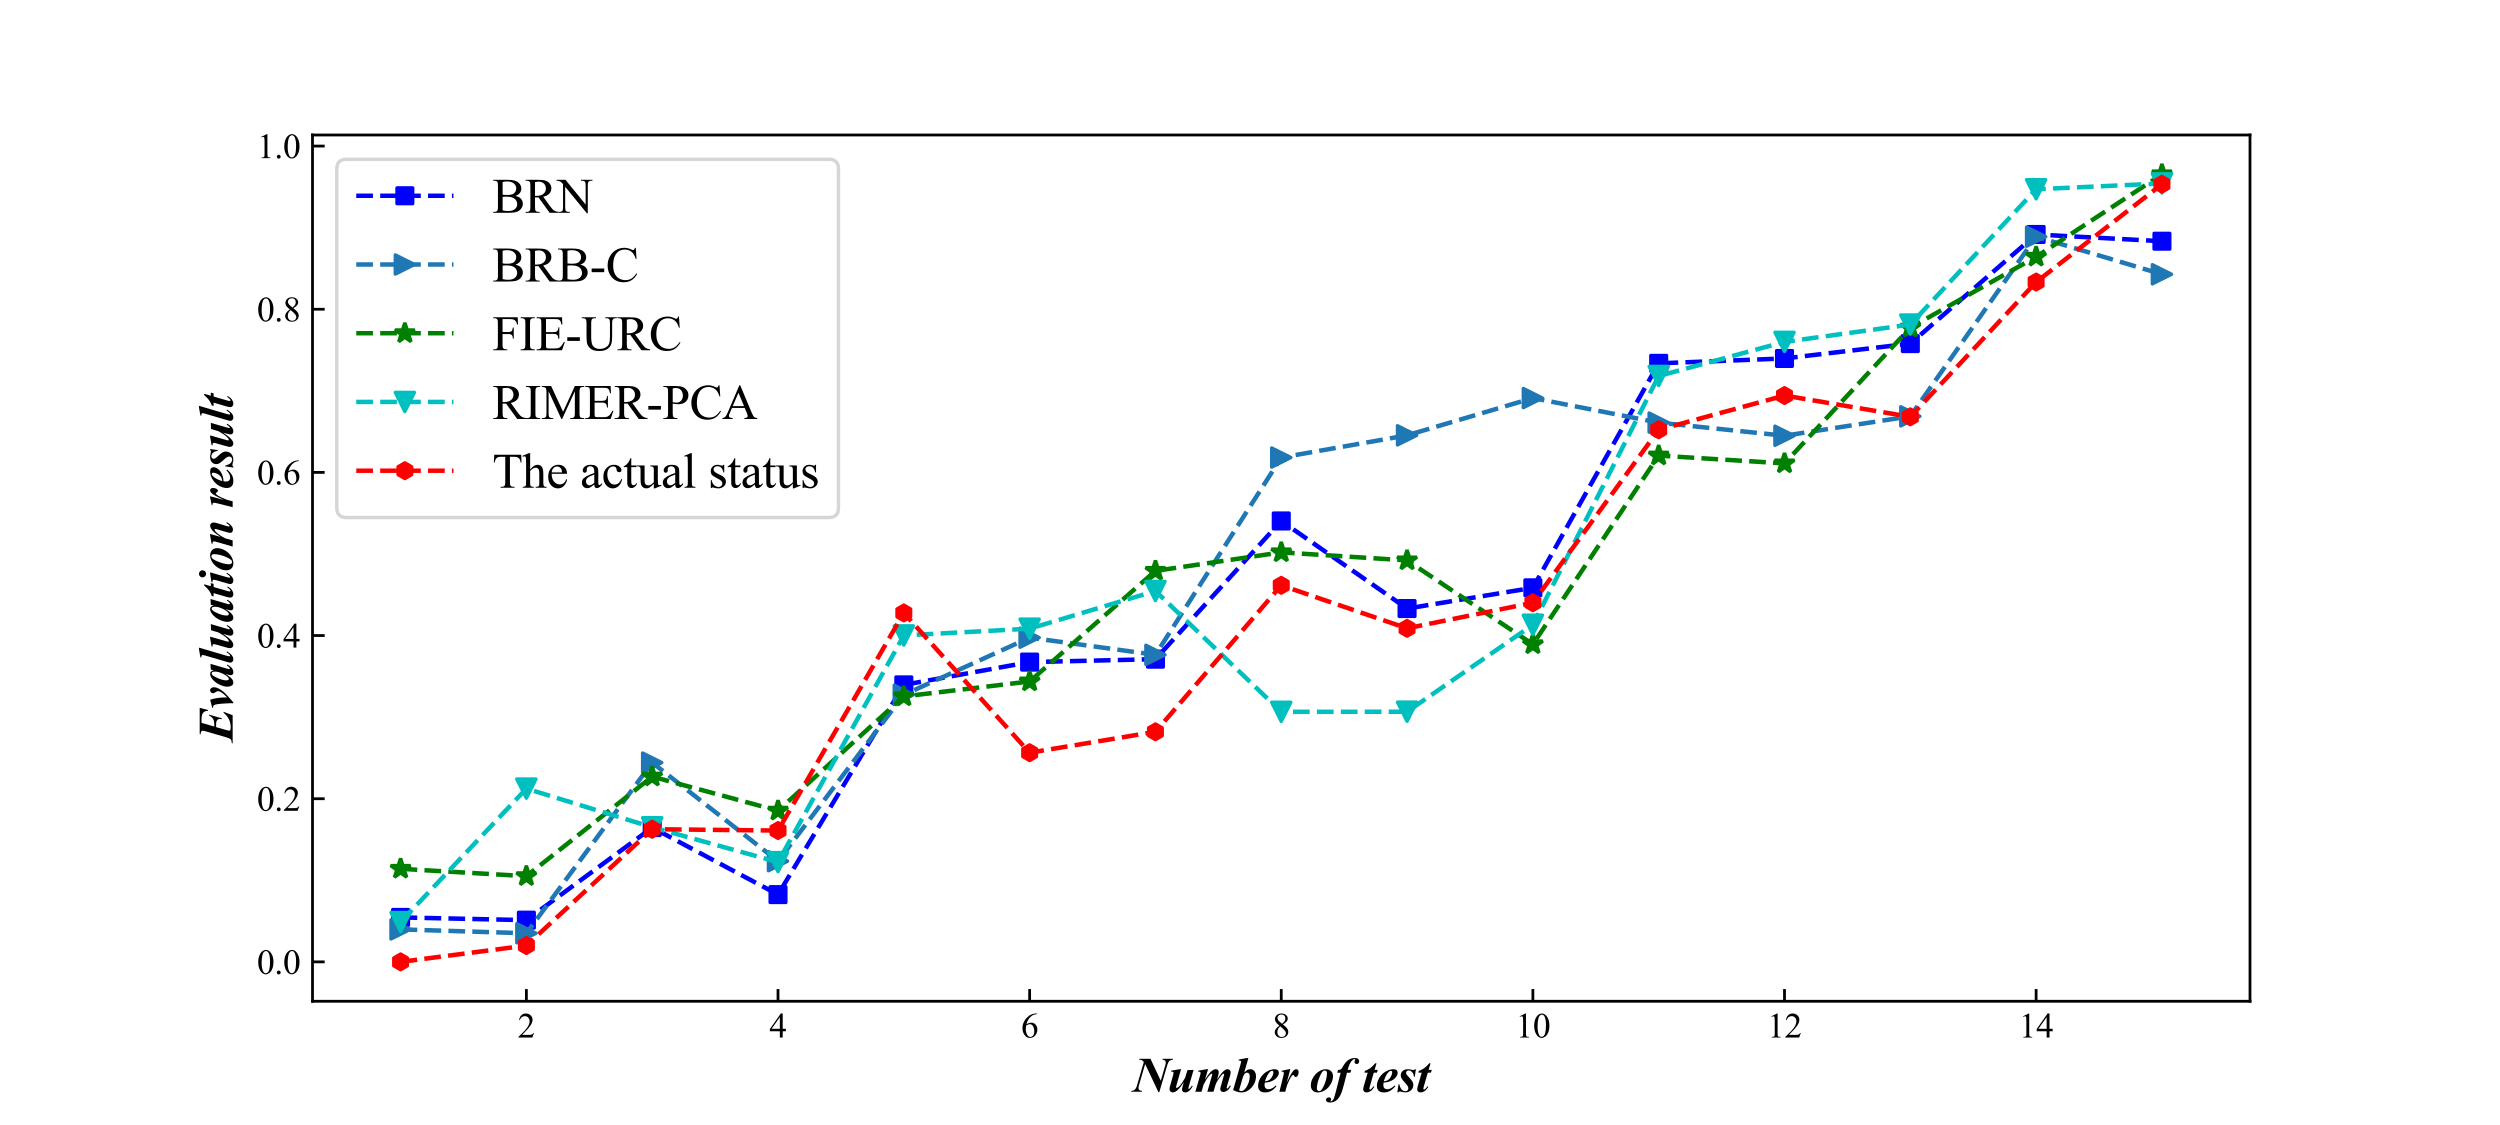 <?xml version="1.0" encoding="utf-8" standalone="no"?>
<!DOCTYPE svg PUBLIC "-//W3C//DTD SVG 1.1//EN"
  "http://www.w3.org/Graphics/SVG/1.1/DTD/svg11.dtd">
<svg height="324pt" version="1.1" viewBox="0 0 720 324" width="720pt" xmlns="http://www.w3.org/2000/svg" xmlns:xlink="http://www.w3.org/1999/xlink">
 <defs>
  <style type="text/css">*{stroke-linecap:butt;stroke-linejoin:round;}</style>
 </defs>
 <g id="figure_1">
  <g id="patch_1">
   <path d="M 0 324 
L 720 324 
L 720 0 
L 0 0 
z
" style="fill:#ffffff;"/>
  </g>
  <g id="axes_1">
   <g id="patch_2">
    <path d="M 90 288.36 
L 648 288.36 
L 648 38.88 
L 90 38.88 
z
" style="fill:#ffffff;"/>
   </g>
   <g id="matplotlib.axis_1">
    <g id="xtick_1">
     <g id="line2d_1">
      <defs>
       <path d="M 0 0 
L 0 -3.5 
" id="mde744d420c" style="stroke:#000000;stroke-width:0.8;"/>
      </defs>
      <g>
       <use style="stroke:#000000;stroke-width:0.8;" x="151.597" xlink:href="#mde744d420c" y="288.36"/>
      </g>
     </g>
     <g id="text_1">
      <!-- 2 -->
      <g transform="translate(149.097 298.804)scale(0.1 -0.1)">
       <defs>
        <path d="M 2934 816 
L 2638 0 
L 138 0 
L 138 116 
Q 1241 1122 1691 1759 
Q 2141 2397 2141 2925 
Q 2141 3328 1894 3587 
Q 1647 3847 1303 3847 
Q 991 3847 742 3664 
Q 494 3481 375 3128 
L 259 3128 
Q 338 3706 661 4015 
Q 984 4325 1469 4325 
Q 1984 4325 2329 3994 
Q 2675 3663 2675 3213 
Q 2675 2891 2525 2569 
Q 2294 2063 1775 1497 
Q 997 647 803 472 
L 1909 472 
Q 2247 472 2383 497 
Q 2519 522 2628 598 
Q 2738 675 2819 816 
L 2934 816 
z
" id="TimesNewRomanPSMT-32" transform="scale(0.016)"/>
       </defs>
       <use xlink:href="#TimesNewRomanPSMT-32"/>
      </g>
     </g>
    </g>
    <g id="xtick_2">
     <g id="line2d_2">
      <g>
       <use style="stroke:#000000;stroke-width:0.8;" x="224.065" xlink:href="#mde744d420c" y="288.36"/>
      </g>
     </g>
     <g id="text_2">
      <!-- 4 -->
      <g transform="translate(221.565 298.804)scale(0.1 -0.1)">
       <defs>
        <path d="M 2978 1563 
L 2978 1119 
L 2409 1119 
L 2409 0 
L 1894 0 
L 1894 1119 
L 100 1119 
L 100 1519 
L 2066 4325 
L 2409 4325 
L 2409 1563 
L 2978 1563 
z
M 1894 1563 
L 1894 3666 
L 406 1563 
L 1894 1563 
z
" id="TimesNewRomanPSMT-34" transform="scale(0.016)"/>
       </defs>
       <use xlink:href="#TimesNewRomanPSMT-34"/>
      </g>
     </g>
    </g>
    <g id="xtick_3">
     <g id="line2d_3">
      <g>
       <use style="stroke:#000000;stroke-width:0.8;" x="296.532" xlink:href="#mde744d420c" y="288.36"/>
      </g>
     </g>
     <g id="text_3">
      <!-- 6 -->
      <g transform="translate(294.032 298.804)scale(0.1 -0.1)">
       <defs>
        <path d="M 2869 4325 
L 2869 4209 
Q 2456 4169 2195 4045 
Q 1934 3922 1679 3669 
Q 1425 3416 1258 3105 
Q 1091 2794 978 2366 
Q 1428 2675 1881 2675 
Q 2316 2675 2634 2325 
Q 2953 1975 2953 1425 
Q 2953 894 2631 456 
Q 2244 -75 1606 -75 
Q 1172 -75 869 213 
Q 275 772 275 1663 
Q 275 2231 503 2743 
Q 731 3256 1154 3653 
Q 1578 4050 1965 4187 
Q 2353 4325 2688 4325 
L 2869 4325 
z
M 925 2138 
Q 869 1716 869 1456 
Q 869 1156 980 804 
Q 1091 453 1309 247 
Q 1469 100 1697 100 
Q 1969 100 2183 356 
Q 2397 613 2397 1088 
Q 2397 1622 2184 2012 
Q 1972 2403 1581 2403 
Q 1463 2403 1327 2353 
Q 1191 2303 925 2138 
z
" id="TimesNewRomanPSMT-36" transform="scale(0.016)"/>
       </defs>
       <use xlink:href="#TimesNewRomanPSMT-36"/>
      </g>
     </g>
    </g>
    <g id="xtick_4">
     <g id="line2d_4">
      <g>
       <use style="stroke:#000000;stroke-width:0.8;" x="369" xlink:href="#mde744d420c" y="288.36"/>
      </g>
     </g>
     <g id="text_4">
      <!-- 8 -->
      <g transform="translate(366.5 298.804)scale(0.1 -0.1)">
       <defs>
        <path d="M 1228 2134 
Q 725 2547 579 2797 
Q 434 3047 434 3316 
Q 434 3728 753 4026 
Q 1072 4325 1600 4325 
Q 2113 4325 2425 4047 
Q 2738 3769 2738 3413 
Q 2738 3175 2569 2928 
Q 2400 2681 1866 2347 
Q 2416 1922 2594 1678 
Q 2831 1359 2831 1006 
Q 2831 559 2490 242 
Q 2150 -75 1597 -75 
Q 994 -75 656 303 
Q 388 606 388 966 
Q 388 1247 577 1523 
Q 766 1800 1228 2134 
z
M 1719 2469 
Q 2094 2806 2194 3001 
Q 2294 3197 2294 3444 
Q 2294 3772 2109 3958 
Q 1925 4144 1606 4144 
Q 1288 4144 1088 3959 
Q 888 3775 888 3528 
Q 888 3366 970 3203 
Q 1053 3041 1206 2894 
L 1719 2469 
z
M 1375 2016 
Q 1116 1797 991 1539 
Q 866 1281 866 981 
Q 866 578 1086 336 
Q 1306 94 1647 94 
Q 1984 94 2187 284 
Q 2391 475 2391 747 
Q 2391 972 2272 1150 
Q 2050 1481 1375 2016 
z
" id="TimesNewRomanPSMT-38" transform="scale(0.016)"/>
       </defs>
       <use xlink:href="#TimesNewRomanPSMT-38"/>
      </g>
     </g>
    </g>
    <g id="xtick_5">
     <g id="line2d_5">
      <g>
       <use style="stroke:#000000;stroke-width:0.8;" x="441.468" xlink:href="#mde744d420c" y="288.36"/>
      </g>
     </g>
     <g id="text_5">
      <!-- 10 -->
      <g transform="translate(436.468 298.804)scale(0.1 -0.1)">
       <defs>
        <path d="M 750 3822 
L 1781 4325 
L 1884 4325 
L 1884 747 
Q 1884 391 1914 303 
Q 1944 216 2037 169 
Q 2131 122 2419 116 
L 2419 0 
L 825 0 
L 825 116 
Q 1125 122 1212 167 
Q 1300 213 1334 289 
Q 1369 366 1369 747 
L 1369 3034 
Q 1369 3497 1338 3628 
Q 1316 3728 1258 3775 
Q 1200 3822 1119 3822 
Q 1003 3822 797 3725 
L 750 3822 
z
" id="TimesNewRomanPSMT-31" transform="scale(0.016)"/>
        <path d="M 231 2094 
Q 231 2819 450 3342 
Q 669 3866 1031 4122 
Q 1313 4325 1613 4325 
Q 2100 4325 2488 3828 
Q 2972 3213 2972 2159 
Q 2972 1422 2759 906 
Q 2547 391 2217 158 
Q 1888 -75 1581 -75 
Q 975 -75 572 641 
Q 231 1244 231 2094 
z
M 844 2016 
Q 844 1141 1059 588 
Q 1238 122 1591 122 
Q 1759 122 1940 273 
Q 2122 425 2216 781 
Q 2359 1319 2359 2297 
Q 2359 3022 2209 3506 
Q 2097 3866 1919 4016 
Q 1791 4119 1609 4119 
Q 1397 4119 1231 3928 
Q 1006 3669 925 3112 
Q 844 2556 844 2016 
z
" id="TimesNewRomanPSMT-30" transform="scale(0.016)"/>
       </defs>
       <use xlink:href="#TimesNewRomanPSMT-31"/>
       <use x="50" xlink:href="#TimesNewRomanPSMT-30"/>
      </g>
     </g>
    </g>
    <g id="xtick_6">
     <g id="line2d_6">
      <g>
       <use style="stroke:#000000;stroke-width:0.8;" x="513.935" xlink:href="#mde744d420c" y="288.36"/>
      </g>
     </g>
     <g id="text_6">
      <!-- 12 -->
      <g transform="translate(508.935 298.804)scale(0.1 -0.1)">
       <use xlink:href="#TimesNewRomanPSMT-31"/>
       <use x="50" xlink:href="#TimesNewRomanPSMT-32"/>
      </g>
     </g>
    </g>
    <g id="xtick_7">
     <g id="line2d_7">
      <g>
       <use style="stroke:#000000;stroke-width:0.8;" x="586.403" xlink:href="#mde744d420c" y="288.36"/>
      </g>
     </g>
     <g id="text_7">
      <!-- 14 -->
      <g transform="translate(581.403 298.804)scale(0.1 -0.1)">
       <use xlink:href="#TimesNewRomanPSMT-31"/>
       <use x="50" xlink:href="#TimesNewRomanPSMT-34"/>
      </g>
     </g>
    </g>
    <g id="text_8">
     <!-- Number of test -->
     <g transform="translate(326.223 314.423)scale(0.14 -0.14)">
      <defs>
       <path d="M 2281 4238 
L 3606 1413 
L 4203 3463 
Q 4250 3631 4250 3763 
Q 4250 3919 4151 4012 
Q 4053 4106 3813 4122 
L 3847 4238 
L 5191 4238 
L 5159 4122 
Q 4903 4106 4736 3978 
Q 4569 3850 4453 3463 
L 3419 -47 
L 3300 -47 
L 1600 3566 
L 778 750 
Q 738 603 738 488 
Q 738 319 848 217 
Q 959 116 1203 116 
L 1175 0 
L -206 0 
L -178 116 
Q 0 116 75 147 
Q 206 197 331 339 
Q 456 481 534 750 
L 1431 3828 
Q 1266 4013 1153 4066 
Q 1041 4119 816 4122 
L 850 4238 
L 2281 4238 
z
" id="TimesNewRomanPS-BoldItalicMT-4e" transform="scale(0.016)"/>
       <path d="M 1700 2897 
L 1094 772 
Q 1050 625 1050 569 
Q 1050 541 1072 525 
Q 1097 500 1131 500 
Q 1275 500 1516 756 
Q 1859 1128 2238 1825 
L 2522 2781 
L 3313 2809 
L 2713 747 
Q 2638 484 2638 447 
Q 2638 422 2661 395 
Q 2684 369 2709 369 
Q 2753 369 2794 406 
Q 2906 497 3091 772 
L 3197 697 
Q 2763 -88 2241 -88 
Q 2047 -88 1936 10 
Q 1825 109 1825 269 
Q 1825 438 1903 697 
L 2056 1225 
Q 1650 634 1466 428 
Q 1184 119 992 15 
Q 800 -88 625 -88 
Q 459 -88 339 34 
Q 219 156 219 344 
Q 219 503 297 772 
L 650 2022 
Q 738 2328 738 2434 
Q 738 2481 713 2517 
Q 688 2553 630 2573 
Q 572 2594 416 2594 
L 447 2713 
L 1513 2897 
L 1700 2897 
z
" id="TimesNewRomanPS-BoldItalicMT-75" transform="scale(0.016)"/>
       <path d="M 1700 2897 
L 1300 1553 
Q 1703 2172 1888 2388 
Q 2159 2703 2336 2800 
Q 2513 2897 2691 2897 
Q 2894 2897 2984 2775 
Q 3075 2653 3075 2506 
Q 3075 2353 2991 2056 
L 2850 1553 
Q 3256 2178 3434 2384 
Q 3709 2703 3913 2816 
Q 4053 2897 4213 2897 
Q 4378 2897 4489 2786 
Q 4600 2675 4600 2497 
Q 4600 2297 4506 1978 
L 4159 813 
Q 4081 553 4081 478 
Q 4081 453 4101 431 
Q 4122 409 4147 409 
Q 4181 409 4206 431 
Q 4319 522 4444 697 
Q 4472 734 4528 813 
L 4634 744 
Q 4419 341 4161 153 
Q 3903 -34 3684 -34 
Q 3494 -34 3378 70 
Q 3263 175 3263 316 
Q 3263 450 3341 722 
L 3694 1941 
Q 3766 2194 3766 2256 
Q 3766 2278 3744 2298 
Q 3722 2319 3700 2319 
Q 3659 2319 3619 2300 
Q 3559 2269 3436 2137 
Q 3313 2006 3081 1667 
Q 2850 1328 2761 1137 
Q 2672 947 2584 644 
L 2394 0 
L 1603 0 
L 2188 2041 
Q 2234 2206 2234 2269 
Q 2234 2291 2214 2309 
Q 2194 2328 2172 2328 
Q 2056 2328 1806 2025 
Q 1425 1556 1113 897 
L 859 0 
L 63 0 
L 650 2009 
Q 738 2306 738 2431 
Q 738 2481 713 2517 
Q 688 2553 631 2573 
Q 575 2594 416 2594 
L 447 2713 
L 1513 2897 
L 1700 2897 
z
" id="TimesNewRomanPS-BoldItalicMT-6d" transform="scale(0.016)"/>
       <path d="M 2022 4334 
L 1481 2450 
Q 1728 2719 1893 2808 
Q 2059 2897 2253 2897 
Q 2628 2897 2814 2626 
Q 3000 2356 3000 2003 
Q 3000 1159 2388 497 
Q 1844 -88 1150 -88 
Q 634 -88 59 216 
L 1016 3531 
Q 1084 3766 1084 3853 
Q 1084 3928 1022 3972 
Q 934 4034 756 4025 
L 791 4150 
L 1834 4334 
L 2022 4334 
z
M 822 184 
Q 969 91 1088 91 
Q 1253 91 1366 156 
Q 1544 263 1739 541 
Q 1934 819 2065 1212 
Q 2197 1606 2197 1997 
Q 2197 2219 2097 2334 
Q 1997 2450 1866 2450 
Q 1647 2450 1484 2238 
Q 1375 2100 1247 1653 
L 822 184 
z
" id="TimesNewRomanPS-BoldItalicMT-62" transform="scale(0.016)"/>
       <path d="M 1000 1172 
Q 972 969 972 838 
Q 972 603 1108 462 
Q 1244 322 1472 322 
Q 1691 322 1911 428 
Q 2131 534 2422 800 
L 2516 716 
Q 2156 281 1815 96 
Q 1475 -88 1063 -88 
Q 541 -88 341 162 
Q 141 413 141 741 
Q 141 1253 439 1765 
Q 738 2278 1252 2587 
Q 1766 2897 2284 2897 
Q 2547 2897 2681 2772 
Q 2816 2647 2816 2456 
Q 2816 2228 2684 2013 
Q 2503 1719 2228 1539 
Q 1953 1359 1613 1266 
Q 1384 1203 1000 1172 
z
M 1028 1334 
Q 1303 1375 1454 1445 
Q 1606 1516 1751 1670 
Q 1897 1825 2003 2061 
Q 2109 2297 2109 2503 
Q 2109 2591 2061 2641 
Q 2013 2691 1938 2691 
Q 1788 2691 1600 2481 
Q 1256 2100 1028 1334 
z
" id="TimesNewRomanPS-BoldItalicMT-65" transform="scale(0.016)"/>
       <path d="M 1516 2897 
L 1044 1141 
Q 1625 2425 1919 2722 
Q 2091 2897 2281 2897 
Q 2413 2897 2494 2801 
Q 2575 2706 2575 2531 
Q 2575 2228 2428 2022 
Q 2334 1891 2219 1891 
Q 2094 1891 2031 2006 
Q 1969 2122 1944 2142 
Q 1919 2163 1891 2163 
Q 1859 2163 1825 2144 
Q 1756 2106 1645 1961 
Q 1534 1816 1371 1475 
Q 1209 1134 1118 898 
Q 1028 663 866 0 
L 109 0 
L 625 2072 
Q 681 2303 681 2378 
Q 681 2463 651 2509 
Q 622 2556 570 2578 
Q 519 2600 356 2600 
L 384 2691 
L 1328 2897 
L 1516 2897 
z
" id="TimesNewRomanPS-BoldItalicMT-72" transform="scale(0.016)"/>
       <path id="TimesNewRomanPS-BoldItalicMT-20" transform="scale(0.016)"/>
       <path d="M 2103 2897 
Q 2350 2897 2567 2783 
Q 2784 2669 2895 2466 
Q 3006 2263 3006 2016 
Q 3006 1509 2723 1003 
Q 2441 497 1978 204 
Q 1516 -88 1047 -88 
Q 622 -88 389 165 
Q 156 419 156 784 
Q 156 1219 329 1598 
Q 503 1978 770 2261 
Q 1038 2544 1384 2720 
Q 1731 2897 2103 2897 
z
M 1975 2731 
Q 1809 2731 1700 2634 
Q 1481 2438 1206 1714 
Q 931 991 931 409 
Q 931 266 1018 172 
Q 1106 78 1225 78 
Q 1347 78 1441 153 
Q 1578 266 1778 658 
Q 1978 1050 2106 1523 
Q 2234 1997 2234 2391 
Q 2234 2553 2156 2642 
Q 2078 2731 1975 2731 
z
" id="TimesNewRomanPS-BoldItalicMT-6f" transform="scale(0.016)"/>
       <path d="M 1675 2444 
L 1309 1000 
Q 1053 -22 809 -481 
Q 566 -941 239 -1161 
Q -88 -1381 -509 -1381 
Q -775 -1381 -900 -1279 
Q -1025 -1178 -1025 -1041 
Q -1025 -913 -922 -819 
Q -819 -725 -650 -725 
Q -509 -725 -434 -797 
Q -359 -869 -359 -978 
Q -359 -1078 -406 -1126 
Q -453 -1175 -453 -1191 
L -438 -1213 
Q -419 -1228 -394 -1228 
Q -300 -1228 -234 -1169 
Q -69 -1022 13 -813 
Q 69 -669 228 -53 
L 866 2444 
L 431 2444 
L 534 2809 
Q 769 2806 875 2868 
Q 981 2931 1100 3150 
Q 1444 3784 1825 4059 
Q 2206 4334 2675 4334 
Q 2975 4334 3111 4218 
Q 3247 4103 3247 3919 
Q 3247 3756 3156 3661 
Q 3066 3566 2931 3566 
Q 2806 3566 2725 3644 
Q 2644 3722 2644 3831 
Q 2644 3909 2695 3996 
Q 2747 4084 2747 4116 
Q 2747 4150 2723 4172 
Q 2700 4194 2663 4194 
Q 2478 4194 2284 3966 
Q 1966 3600 1772 2809 
L 2225 2809 
L 2116 2444 
L 1675 2444 
z
" id="TimesNewRomanPS-BoldItalicMT-66" transform="scale(0.016)"/>
       <path d="M 1834 3659 
L 1584 2809 
L 1994 2809 
L 1884 2450 
L 1481 2450 
L 959 638 
Q 909 469 909 381 
Q 909 341 937 311 
Q 966 281 1000 281 
Q 1053 281 1109 325 
Q 1253 434 1444 706 
L 1553 638 
Q 1338 263 1078 87 
Q 819 -88 569 -88 
Q 356 -88 239 20 
Q 122 128 122 294 
Q 122 475 203 759 
L 697 2450 
L 272 2450 
L 334 2681 
Q 734 2828 1009 3025 
Q 1284 3222 1672 3659 
L 1834 3659 
z
" id="TimesNewRomanPS-BoldItalicMT-74" transform="scale(0.016)"/>
       <path d="M 2381 2897 
L 2244 1931 
L 2128 1931 
Q 2103 2306 1898 2522 
Q 1694 2738 1459 2738 
Q 1316 2738 1222 2653 
Q 1128 2569 1128 2450 
Q 1128 2350 1168 2262 
Q 1209 2175 1350 2025 
Q 1844 1494 1950 1294 
Q 2056 1094 2056 866 
Q 2056 619 1931 398 
Q 1806 178 1557 45 
Q 1309 -88 1041 -88 
Q 859 -88 594 -16 
Q 419 34 331 34 
Q 253 34 209 10 
Q 166 -13 113 -88 
L -3 -88 
L 150 953 
L 250 953 
Q 359 575 454 414 
Q 550 253 709 158 
Q 869 63 1016 63 
Q 1188 63 1300 170 
Q 1413 278 1413 428 
Q 1413 575 1339 712 
Q 1266 850 1000 1141 
Q 634 1538 519 1753 
Q 438 1909 438 2109 
Q 438 2447 683 2672 
Q 928 2897 1372 2897 
Q 1566 2897 1847 2828 
Q 1988 2794 2072 2794 
Q 2194 2794 2269 2897 
L 2381 2897 
z
" id="TimesNewRomanPS-BoldItalicMT-73" transform="scale(0.016)"/>
      </defs>
      <use xlink:href="#TimesNewRomanPS-BoldItalicMT-4e"/>
      <use x="72.217" xlink:href="#TimesNewRomanPS-BoldItalicMT-75"/>
      <use x="127.832" xlink:href="#TimesNewRomanPS-BoldItalicMT-6d"/>
      <use x="205.615" xlink:href="#TimesNewRomanPS-BoldItalicMT-62"/>
      <use x="255.615" xlink:href="#TimesNewRomanPS-BoldItalicMT-65"/>
      <use x="300" xlink:href="#TimesNewRomanPS-BoldItalicMT-72"/>
      <use x="338.916" xlink:href="#TimesNewRomanPS-BoldItalicMT-20"/>
      <use x="363.916" xlink:href="#TimesNewRomanPS-BoldItalicMT-6f"/>
      <use x="413.916" xlink:href="#TimesNewRomanPS-BoldItalicMT-66"/>
      <use x="447.217" xlink:href="#TimesNewRomanPS-BoldItalicMT-20"/>
      <use x="472.217" xlink:href="#TimesNewRomanPS-BoldItalicMT-74"/>
      <use x="500" xlink:href="#TimesNewRomanPS-BoldItalicMT-65"/>
      <use x="544.385" xlink:href="#TimesNewRomanPS-BoldItalicMT-73"/>
      <use x="583.301" xlink:href="#TimesNewRomanPS-BoldItalicMT-74"/>
     </g>
    </g>
   </g>
   <g id="matplotlib.axis_2">
    <g id="ytick_1">
     <g id="line2d_8">
      <defs>
       <path d="M 0 0 
L 3.5 0 
" id="m9e0f737377" style="stroke:#000000;stroke-width:0.8;"/>
      </defs>
      <g>
       <use style="stroke:#000000;stroke-width:0.8;" x="90" xlink:href="#m9e0f737377" y="277.02"/>
      </g>
     </g>
     <g id="text_9">
      <!-- 0.0 -->
      <g transform="translate(74 280.492)scale(0.1 -0.1)">
       <defs>
        <path d="M 800 606 
Q 947 606 1047 504 
Q 1147 403 1147 259 
Q 1147 116 1045 14 
Q 944 -88 800 -88 
Q 656 -88 554 14 
Q 453 116 453 259 
Q 453 406 554 506 
Q 656 606 800 606 
z
" id="TimesNewRomanPSMT-2e" transform="scale(0.016)"/>
       </defs>
       <use xlink:href="#TimesNewRomanPSMT-30"/>
       <use x="50" xlink:href="#TimesNewRomanPSMT-2e"/>
       <use x="75" xlink:href="#TimesNewRomanPSMT-30"/>
      </g>
     </g>
    </g>
    <g id="ytick_2">
     <g id="line2d_9">
      <g>
       <use style="stroke:#000000;stroke-width:0.8;" x="90" xlink:href="#m9e0f737377" y="230.03"/>
      </g>
     </g>
     <g id="text_10">
      <!-- 0.2 -->
      <g transform="translate(74 233.502)scale(0.1 -0.1)">
       <use xlink:href="#TimesNewRomanPSMT-30"/>
       <use x="50" xlink:href="#TimesNewRomanPSMT-2e"/>
       <use x="75" xlink:href="#TimesNewRomanPSMT-32"/>
      </g>
     </g>
    </g>
    <g id="ytick_3">
     <g id="line2d_10">
      <g>
       <use style="stroke:#000000;stroke-width:0.8;" x="90" xlink:href="#m9e0f737377" y="183.04"/>
      </g>
     </g>
     <g id="text_11">
      <!-- 0.4 -->
      <g transform="translate(74 186.512)scale(0.1 -0.1)">
       <use xlink:href="#TimesNewRomanPSMT-30"/>
       <use x="50" xlink:href="#TimesNewRomanPSMT-2e"/>
       <use x="75" xlink:href="#TimesNewRomanPSMT-34"/>
      </g>
     </g>
    </g>
    <g id="ytick_4">
     <g id="line2d_11">
      <g>
       <use style="stroke:#000000;stroke-width:0.8;" x="90" xlink:href="#m9e0f737377" y="136.049"/>
      </g>
     </g>
     <g id="text_12">
      <!-- 0.6 -->
      <g transform="translate(74 139.521)scale(0.1 -0.1)">
       <use xlink:href="#TimesNewRomanPSMT-30"/>
       <use x="50" xlink:href="#TimesNewRomanPSMT-2e"/>
       <use x="75" xlink:href="#TimesNewRomanPSMT-36"/>
      </g>
     </g>
    </g>
    <g id="ytick_5">
     <g id="line2d_12">
      <g>
       <use style="stroke:#000000;stroke-width:0.8;" x="90" xlink:href="#m9e0f737377" y="89.059"/>
      </g>
     </g>
     <g id="text_13">
      <!-- 0.8 -->
      <g transform="translate(74 92.531)scale(0.1 -0.1)">
       <use xlink:href="#TimesNewRomanPSMT-30"/>
       <use x="50" xlink:href="#TimesNewRomanPSMT-2e"/>
       <use x="75" xlink:href="#TimesNewRomanPSMT-38"/>
      </g>
     </g>
    </g>
    <g id="ytick_6">
     <g id="line2d_13">
      <g>
       <use style="stroke:#000000;stroke-width:0.8;" x="90" xlink:href="#m9e0f737377" y="42.069"/>
      </g>
     </g>
     <g id="text_14">
      <!-- 1.0 -->
      <g transform="translate(74 45.541)scale(0.1 -0.1)">
       <use xlink:href="#TimesNewRomanPSMT-31"/>
       <use x="50" xlink:href="#TimesNewRomanPSMT-2e"/>
       <use x="75" xlink:href="#TimesNewRomanPSMT-30"/>
      </g>
     </g>
    </g>
    <g id="text_15">
     <!-- Evaluation result -->
     <g transform="translate(67.005 213.604)rotate(-90)scale(0.14 -0.14)">
      <defs>
       <path d="M 2419 4003 
L 1947 2359 
L 2091 2359 
Q 2659 2359 2920 2509 
Q 3181 2659 3363 3041 
L 3478 3041 
L 3003 1391 
L 2894 1391 
Q 2922 1556 2922 1659 
Q 2922 1831 2820 1940 
Q 2719 2050 2556 2097 
Q 2450 2128 2116 2128 
L 1872 2128 
L 1466 706 
Q 1413 519 1413 428 
Q 1413 356 1481 313 
Q 1581 250 1859 250 
Q 2394 250 2866 476 
Q 3338 703 3713 1163 
L 3841 1163 
L 3400 0 
L -225 0 
L -188 116 
Q 131 116 278 236 
Q 425 356 544 766 
L 1341 3494 
Q 1406 3722 1406 3853 
Q 1406 3972 1322 4036 
Q 1238 4100 938 4122 
L 972 4238 
L 4350 4238 
L 4078 3178 
L 3966 3178 
Q 3953 3491 3869 3619 
Q 3738 3819 3520 3911 
Q 3303 4003 2816 4003 
L 2419 4003 
z
" id="TimesNewRomanPS-BoldItalicMT-45" transform="scale(0.016)"/>
       <path d="M 881 -88 
L 769 -88 
Q 778 169 778 300 
Q 778 656 723 1329 
Q 669 2003 600 2228 
Q 547 2394 459 2469 
Q 400 2519 306 2519 
Q 253 2519 178 2506 
L 178 2619 
L 1219 2897 
Q 1531 2044 1522 713 
Q 1981 1150 2154 1422 
Q 2328 1694 2328 1875 
Q 2328 2019 2220 2167 
Q 2113 2316 2086 2378 
Q 2059 2441 2059 2516 
Q 2059 2678 2165 2787 
Q 2272 2897 2434 2897 
Q 2606 2897 2700 2788 
Q 2831 2634 2831 2425 
Q 2831 2209 2754 2001 
Q 2678 1794 2492 1511 
Q 2306 1228 2078 997 
Q 1659 572 881 -88 
z
" id="TimesNewRomanPS-BoldItalicMT-76" transform="scale(0.016)"/>
       <path d="M 3066 2853 
L 2459 775 
L 2397 522 
Q 2388 475 2388 453 
Q 2388 416 2414 387 
Q 2441 359 2469 359 
Q 2534 359 2650 459 
Q 2697 500 2875 747 
L 2984 691 
Q 2763 284 2511 98 
Q 2259 -88 1969 -88 
Q 1791 -88 1697 4 
Q 1603 97 1603 238 
Q 1603 359 1703 691 
L 1778 944 
Q 1416 322 1081 63 
Q 888 -88 669 -88 
Q 381 -88 253 148 
Q 125 384 125 681 
Q 125 1122 394 1692 
Q 663 2263 1100 2609 
Q 1459 2897 1775 2897 
Q 1950 2897 2056 2795 
Q 2163 2694 2213 2425 
L 2325 2809 
L 3066 2853 
z
M 2066 2259 
Q 2066 2513 1988 2625 
Q 1931 2703 1834 2703 
Q 1738 2703 1634 2609 
Q 1425 2416 1183 1823 
Q 941 1231 941 800 
Q 941 634 995 561 
Q 1050 488 1116 488 
Q 1256 488 1400 650 
Q 1606 881 1772 1216 
Q 2066 1803 2066 2259 
z
" id="TimesNewRomanPS-BoldItalicMT-61" transform="scale(0.016)"/>
       <path d="M 2025 4334 
L 991 816 
Q 900 503 900 425 
Q 900 384 926 356 
Q 953 328 984 328 
Q 1041 328 1091 372 
Q 1241 494 1425 784 
L 1547 728 
Q 1250 253 963 50 
Q 766 -88 544 -88 
Q 338 -88 216 23 
Q 94 134 94 291 
Q 94 406 169 663 
L 1013 3544 
Q 1081 3781 1081 3859 
Q 1081 3934 1016 3978 
Q 928 4041 750 4031 
L 784 4150 
L 1838 4334 
L 2025 4334 
z
" id="TimesNewRomanPS-BoldItalicMT-6c" transform="scale(0.016)"/>
       <path d="M 1438 4334 
Q 1631 4334 1764 4200 
Q 1897 4066 1897 3875 
Q 1897 3684 1762 3550 
Q 1628 3416 1438 3416 
Q 1250 3416 1115 3550 
Q 981 3684 981 3875 
Q 981 4066 1114 4200 
Q 1247 4334 1438 4334 
z
M 1631 2897 
L 991 675 
Q 938 484 938 425 
Q 938 391 966 361 
Q 994 331 1025 331 
Q 1078 331 1131 378 
Q 1272 494 1469 797 
L 1575 734 
Q 1103 -88 572 -88 
Q 369 -88 248 26 
Q 128 141 128 316 
Q 128 431 181 609 
L 616 2103 
Q 678 2319 678 2428 
Q 678 2497 618 2550 
Q 559 2603 456 2603 
Q 409 2603 344 2600 
L 384 2725 
L 1444 2897 
L 1631 2897 
z
" id="TimesNewRomanPS-BoldItalicMT-69" transform="scale(0.016)"/>
       <path d="M 1709 2897 
L 1322 1556 
Q 1713 2144 1906 2359 
Q 2191 2672 2397 2784 
Q 2603 2897 2784 2897 
Q 2947 2897 3062 2776 
Q 3178 2656 3178 2463 
Q 3178 2288 3103 2038 
L 2703 703 
Q 2653 528 2653 475 
Q 2653 444 2676 419 
Q 2700 394 2725 394 
Q 2756 394 2791 419 
Q 2900 509 3013 675 
Q 3041 719 3103 806 
L 3222 734 
Q 2763 -38 2256 -38 
Q 2063 -38 1953 62 
Q 1844 163 1844 313 
Q 1844 444 1919 703 
L 2309 2038 
Q 2350 2169 2350 2231 
Q 2350 2266 2322 2292 
Q 2294 2319 2256 2319 
Q 2138 2319 1969 2156 
Q 1538 1744 1134 928 
L 878 0 
L 81 0 
L 666 2006 
Q 750 2303 750 2428 
Q 750 2481 725 2517 
Q 700 2553 644 2573 
Q 588 2594 431 2594 
L 466 2713 
L 1519 2897 
L 1709 2897 
z
" id="TimesNewRomanPS-BoldItalicMT-6e" transform="scale(0.016)"/>
      </defs>
      <use xlink:href="#TimesNewRomanPS-BoldItalicMT-45"/>
      <use x="66.699" xlink:href="#TimesNewRomanPS-BoldItalicMT-76"/>
      <use x="111.084" xlink:href="#TimesNewRomanPS-BoldItalicMT-61"/>
      <use x="161.084" xlink:href="#TimesNewRomanPS-BoldItalicMT-6c"/>
      <use x="188.867" xlink:href="#TimesNewRomanPS-BoldItalicMT-75"/>
      <use x="244.482" xlink:href="#TimesNewRomanPS-BoldItalicMT-61"/>
      <use x="294.482" xlink:href="#TimesNewRomanPS-BoldItalicMT-74"/>
      <use x="322.266" xlink:href="#TimesNewRomanPS-BoldItalicMT-69"/>
      <use x="350.049" xlink:href="#TimesNewRomanPS-BoldItalicMT-6f"/>
      <use x="400.049" xlink:href="#TimesNewRomanPS-BoldItalicMT-6e"/>
      <use x="455.664" xlink:href="#TimesNewRomanPS-BoldItalicMT-20"/>
      <use x="480.664" xlink:href="#TimesNewRomanPS-BoldItalicMT-72"/>
      <use x="519.58" xlink:href="#TimesNewRomanPS-BoldItalicMT-65"/>
      <use x="563.965" xlink:href="#TimesNewRomanPS-BoldItalicMT-73"/>
      <use x="602.881" xlink:href="#TimesNewRomanPS-BoldItalicMT-75"/>
      <use x="658.496" xlink:href="#TimesNewRomanPS-BoldItalicMT-6c"/>
      <use x="686.279" xlink:href="#TimesNewRomanPS-BoldItalicMT-74"/>
     </g>
    </g>
   </g>
   <g id="line2d_14">
    <path clip-path="url(#pe52b6c389c)" d="M 115.364 264.217 
L 151.597 265.002 
L 187.831 238.35 
L 224.065 257.645 
L 260.299 197.239 
L 296.532 190.684 
L 332.766 189.842 
L 369 150.035 
L 405.234 175.263 
L 441.468 169.285 
L 477.701 104.637 
L 513.935 103.235 
L 550.169 98.956 
L 586.403 67.528 
L 622.636 69.468 
" style="fill:none;stroke:#0000ff;stroke-dasharray:4.81,2.08;stroke-dashoffset:0;stroke-width:1.3;"/>
    <defs>
     <path d="M -2.25 2.25 
L 2.25 2.25 
L 2.25 -2.25 
L -2.25 -2.25 
z
" id="m09495d4c18" style="stroke:#0000ff;stroke-linejoin:miter;"/>
    </defs>
    <g clip-path="url(#pe52b6c389c)">
     <use style="fill:#0000ff;stroke:#0000ff;stroke-linejoin:miter;" x="115.364" xlink:href="#m09495d4c18" y="264.217"/>
     <use style="fill:#0000ff;stroke:#0000ff;stroke-linejoin:miter;" x="151.597" xlink:href="#m09495d4c18" y="265.002"/>
     <use style="fill:#0000ff;stroke:#0000ff;stroke-linejoin:miter;" x="187.831" xlink:href="#m09495d4c18" y="238.35"/>
     <use style="fill:#0000ff;stroke:#0000ff;stroke-linejoin:miter;" x="224.065" xlink:href="#m09495d4c18" y="257.645"/>
     <use style="fill:#0000ff;stroke:#0000ff;stroke-linejoin:miter;" x="260.299" xlink:href="#m09495d4c18" y="197.239"/>
     <use style="fill:#0000ff;stroke:#0000ff;stroke-linejoin:miter;" x="296.532" xlink:href="#m09495d4c18" y="190.684"/>
     <use style="fill:#0000ff;stroke:#0000ff;stroke-linejoin:miter;" x="332.766" xlink:href="#m09495d4c18" y="189.842"/>
     <use style="fill:#0000ff;stroke:#0000ff;stroke-linejoin:miter;" x="369" xlink:href="#m09495d4c18" y="150.035"/>
     <use style="fill:#0000ff;stroke:#0000ff;stroke-linejoin:miter;" x="405.234" xlink:href="#m09495d4c18" y="175.263"/>
     <use style="fill:#0000ff;stroke:#0000ff;stroke-linejoin:miter;" x="441.468" xlink:href="#m09495d4c18" y="169.285"/>
     <use style="fill:#0000ff;stroke:#0000ff;stroke-linejoin:miter;" x="477.701" xlink:href="#m09495d4c18" y="104.637"/>
     <use style="fill:#0000ff;stroke:#0000ff;stroke-linejoin:miter;" x="513.935" xlink:href="#m09495d4c18" y="103.235"/>
     <use style="fill:#0000ff;stroke:#0000ff;stroke-linejoin:miter;" x="550.169" xlink:href="#m09495d4c18" y="98.956"/>
     <use style="fill:#0000ff;stroke:#0000ff;stroke-linejoin:miter;" x="586.403" xlink:href="#m09495d4c18" y="67.528"/>
     <use style="fill:#0000ff;stroke:#0000ff;stroke-linejoin:miter;" x="622.636" xlink:href="#m09495d4c18" y="69.468"/>
    </g>
   </g>
   <g id="line2d_15">
    <path clip-path="url(#pe52b6c389c)" d="M 115.364 267.666 
L 151.597 268.782 
L 187.831 219.627 
L 224.065 248.018 
L 260.299 200.097 
L 296.532 183.642 
L 332.766 188.585 
L 369 131.77 
L 405.234 125.376 
L 441.468 114.643 
L 477.701 121.714 
L 513.935 125.49 
L 550.169 119.905 
L 586.403 68.161 
L 622.636 78.992 
" style="fill:none;stroke:#1f77b4;stroke-dasharray:4.81,2.08;stroke-dashoffset:0;stroke-width:1.3;"/>
    <defs>
     <path d="M 2.75 0 
L -2.75 -2.75 
L -2.75 2.75 
z
" id="m3fd9f33f14" style="stroke:#1f77b4;stroke-linejoin:miter;"/>
    </defs>
    <g clip-path="url(#pe52b6c389c)">
     <use style="fill:#1f77b4;stroke:#1f77b4;stroke-linejoin:miter;" x="115.364" xlink:href="#m3fd9f33f14" y="267.666"/>
     <use style="fill:#1f77b4;stroke:#1f77b4;stroke-linejoin:miter;" x="151.597" xlink:href="#m3fd9f33f14" y="268.782"/>
     <use style="fill:#1f77b4;stroke:#1f77b4;stroke-linejoin:miter;" x="187.831" xlink:href="#m3fd9f33f14" y="219.627"/>
     <use style="fill:#1f77b4;stroke:#1f77b4;stroke-linejoin:miter;" x="224.065" xlink:href="#m3fd9f33f14" y="248.018"/>
     <use style="fill:#1f77b4;stroke:#1f77b4;stroke-linejoin:miter;" x="260.299" xlink:href="#m3fd9f33f14" y="200.097"/>
     <use style="fill:#1f77b4;stroke:#1f77b4;stroke-linejoin:miter;" x="296.532" xlink:href="#m3fd9f33f14" y="183.642"/>
     <use style="fill:#1f77b4;stroke:#1f77b4;stroke-linejoin:miter;" x="332.766" xlink:href="#m3fd9f33f14" y="188.585"/>
     <use style="fill:#1f77b4;stroke:#1f77b4;stroke-linejoin:miter;" x="369" xlink:href="#m3fd9f33f14" y="131.77"/>
     <use style="fill:#1f77b4;stroke:#1f77b4;stroke-linejoin:miter;" x="405.234" xlink:href="#m3fd9f33f14" y="125.376"/>
     <use style="fill:#1f77b4;stroke:#1f77b4;stroke-linejoin:miter;" x="441.468" xlink:href="#m3fd9f33f14" y="114.643"/>
     <use style="fill:#1f77b4;stroke:#1f77b4;stroke-linejoin:miter;" x="477.701" xlink:href="#m3fd9f33f14" y="121.714"/>
     <use style="fill:#1f77b4;stroke:#1f77b4;stroke-linejoin:miter;" x="513.935" xlink:href="#m3fd9f33f14" y="125.49"/>
     <use style="fill:#1f77b4;stroke:#1f77b4;stroke-linejoin:miter;" x="550.169" xlink:href="#m3fd9f33f14" y="119.905"/>
     <use style="fill:#1f77b4;stroke:#1f77b4;stroke-linejoin:miter;" x="586.403" xlink:href="#m3fd9f33f14" y="68.161"/>
     <use style="fill:#1f77b4;stroke:#1f77b4;stroke-linejoin:miter;" x="622.636" xlink:href="#m3fd9f33f14" y="78.992"/>
    </g>
   </g>
   <g id="line2d_16">
    <path clip-path="url(#pe52b6c389c)" d="M 115.364 250.214 
L 151.597 252.334 
L 187.831 223.674 
L 224.065 233.482 
L 260.299 200.571 
L 296.532 196.264 
L 332.766 164.41 
L 369 159.082 
L 405.234 161.392 
L 441.468 185.555 
L 477.701 131.206 
L 513.935 133.463 
L 550.169 94.37 
L 586.403 73.955 
L 622.636 50.22 
" style="fill:none;stroke:#008000;stroke-dasharray:4.81,2.08;stroke-dashoffset:0;stroke-width:1.3;"/>
    <defs>
     <path d="M 0 -3 
L -0.674 -0.927 
L -2.853 -0.927 
L -1.09 0.354 
L -1.763 2.427 
L -0 1.146 
L 1.763 2.427 
L 1.09 0.354 
L 2.853 -0.927 
L 0.674 -0.927 
z
" id="m80305f5883" style="stroke:#008000;stroke-linejoin:bevel;"/>
    </defs>
    <g clip-path="url(#pe52b6c389c)">
     <use style="fill:#008000;stroke:#008000;stroke-linejoin:bevel;" x="115.364" xlink:href="#m80305f5883" y="250.214"/>
     <use style="fill:#008000;stroke:#008000;stroke-linejoin:bevel;" x="151.597" xlink:href="#m80305f5883" y="252.334"/>
     <use style="fill:#008000;stroke:#008000;stroke-linejoin:bevel;" x="187.831" xlink:href="#m80305f5883" y="223.674"/>
     <use style="fill:#008000;stroke:#008000;stroke-linejoin:bevel;" x="224.065" xlink:href="#m80305f5883" y="233.482"/>
     <use style="fill:#008000;stroke:#008000;stroke-linejoin:bevel;" x="260.299" xlink:href="#m80305f5883" y="200.571"/>
     <use style="fill:#008000;stroke:#008000;stroke-linejoin:bevel;" x="296.532" xlink:href="#m80305f5883" y="196.264"/>
     <use style="fill:#008000;stroke:#008000;stroke-linejoin:bevel;" x="332.766" xlink:href="#m80305f5883" y="164.41"/>
     <use style="fill:#008000;stroke:#008000;stroke-linejoin:bevel;" x="369" xlink:href="#m80305f5883" y="159.082"/>
     <use style="fill:#008000;stroke:#008000;stroke-linejoin:bevel;" x="405.234" xlink:href="#m80305f5883" y="161.392"/>
     <use style="fill:#008000;stroke:#008000;stroke-linejoin:bevel;" x="441.468" xlink:href="#m80305f5883" y="185.555"/>
     <use style="fill:#008000;stroke:#008000;stroke-linejoin:bevel;" x="477.701" xlink:href="#m80305f5883" y="131.206"/>
     <use style="fill:#008000;stroke:#008000;stroke-linejoin:bevel;" x="513.935" xlink:href="#m80305f5883" y="133.463"/>
     <use style="fill:#008000;stroke:#008000;stroke-linejoin:bevel;" x="550.169" xlink:href="#m80305f5883" y="94.37"/>
     <use style="fill:#008000;stroke:#008000;stroke-linejoin:bevel;" x="586.403" xlink:href="#m80305f5883" y="73.955"/>
     <use style="fill:#008000;stroke:#008000;stroke-linejoin:bevel;" x="622.636" xlink:href="#m80305f5883" y="50.22"/>
    </g>
   </g>
   <g id="line2d_17">
    <path clip-path="url(#pe52b6c389c)" d="M 115.364 265.553 
L 151.597 227.12 
L 187.831 238.255 
L 224.065 248.29 
L 260.299 183.005 
L 296.532 181.058 
L 332.766 170.204 
L 369 205.009 
L 405.234 204.972 
L 441.468 179.933 
L 477.701 108.281 
L 513.935 98.463 
L 550.169 93.464 
L 586.403 54.507 
L 622.636 52.827 
" style="fill:none;stroke:#00bfbf;stroke-dasharray:4.81,2.08;stroke-dashoffset:0;stroke-width:1.3;"/>
    <defs>
     <path d="M -0 2.75 
L 2.75 -2.75 
L -2.75 -2.75 
z
" id="m2d7423133c" style="stroke:#00bfbf;stroke-linejoin:miter;"/>
    </defs>
    <g clip-path="url(#pe52b6c389c)">
     <use style="fill:#00bfbf;stroke:#00bfbf;stroke-linejoin:miter;" x="115.364" xlink:href="#m2d7423133c" y="265.553"/>
     <use style="fill:#00bfbf;stroke:#00bfbf;stroke-linejoin:miter;" x="151.597" xlink:href="#m2d7423133c" y="227.12"/>
     <use style="fill:#00bfbf;stroke:#00bfbf;stroke-linejoin:miter;" x="187.831" xlink:href="#m2d7423133c" y="238.255"/>
     <use style="fill:#00bfbf;stroke:#00bfbf;stroke-linejoin:miter;" x="224.065" xlink:href="#m2d7423133c" y="248.29"/>
     <use style="fill:#00bfbf;stroke:#00bfbf;stroke-linejoin:miter;" x="260.299" xlink:href="#m2d7423133c" y="183.005"/>
     <use style="fill:#00bfbf;stroke:#00bfbf;stroke-linejoin:miter;" x="296.532" xlink:href="#m2d7423133c" y="181.058"/>
     <use style="fill:#00bfbf;stroke:#00bfbf;stroke-linejoin:miter;" x="332.766" xlink:href="#m2d7423133c" y="170.204"/>
     <use style="fill:#00bfbf;stroke:#00bfbf;stroke-linejoin:miter;" x="369" xlink:href="#m2d7423133c" y="205.009"/>
     <use style="fill:#00bfbf;stroke:#00bfbf;stroke-linejoin:miter;" x="405.234" xlink:href="#m2d7423133c" y="204.972"/>
     <use style="fill:#00bfbf;stroke:#00bfbf;stroke-linejoin:miter;" x="441.468" xlink:href="#m2d7423133c" y="179.933"/>
     <use style="fill:#00bfbf;stroke:#00bfbf;stroke-linejoin:miter;" x="477.701" xlink:href="#m2d7423133c" y="108.281"/>
     <use style="fill:#00bfbf;stroke:#00bfbf;stroke-linejoin:miter;" x="513.935" xlink:href="#m2d7423133c" y="98.463"/>
     <use style="fill:#00bfbf;stroke:#00bfbf;stroke-linejoin:miter;" x="550.169" xlink:href="#m2d7423133c" y="93.464"/>
     <use style="fill:#00bfbf;stroke:#00bfbf;stroke-linejoin:miter;" x="586.403" xlink:href="#m2d7423133c" y="54.507"/>
     <use style="fill:#00bfbf;stroke:#00bfbf;stroke-linejoin:miter;" x="622.636" xlink:href="#m2d7423133c" y="52.827"/>
    </g>
   </g>
   <g id="line2d_18">
    <path clip-path="url(#pe52b6c389c)" d="M 115.364 277.02 
L 151.597 272.321 
L 187.831 238.81 
L 224.065 239.198 
L 260.299 176.521 
L 296.532 216.781 
L 332.766 210.757 
L 369 168.572 
L 405.234 180.955 
L 441.468 173.589 
L 477.701 123.772 
L 513.935 113.915 
L 550.169 120.045 
L 586.403 81.234 
L 622.636 53.057 
" style="fill:none;stroke:#ff0000;stroke-dasharray:4.81,2.08;stroke-dashoffset:0;stroke-width:1.3;"/>
    <defs>
     <path d="M 0 -2.25 
L -1.949 -1.125 
L -1.949 1.125 
L -0 2.25 
L 1.949 1.125 
L 1.949 -1.125 
z
" id="m460e654c9f" style="stroke:#ff0000;stroke-linejoin:miter;"/>
    </defs>
    <g clip-path="url(#pe52b6c389c)">
     <use style="fill:#ff0000;stroke:#ff0000;stroke-linejoin:miter;" x="115.364" xlink:href="#m460e654c9f" y="277.02"/>
     <use style="fill:#ff0000;stroke:#ff0000;stroke-linejoin:miter;" x="151.597" xlink:href="#m460e654c9f" y="272.321"/>
     <use style="fill:#ff0000;stroke:#ff0000;stroke-linejoin:miter;" x="187.831" xlink:href="#m460e654c9f" y="238.81"/>
     <use style="fill:#ff0000;stroke:#ff0000;stroke-linejoin:miter;" x="224.065" xlink:href="#m460e654c9f" y="239.198"/>
     <use style="fill:#ff0000;stroke:#ff0000;stroke-linejoin:miter;" x="260.299" xlink:href="#m460e654c9f" y="176.521"/>
     <use style="fill:#ff0000;stroke:#ff0000;stroke-linejoin:miter;" x="296.532" xlink:href="#m460e654c9f" y="216.781"/>
     <use style="fill:#ff0000;stroke:#ff0000;stroke-linejoin:miter;" x="332.766" xlink:href="#m460e654c9f" y="210.757"/>
     <use style="fill:#ff0000;stroke:#ff0000;stroke-linejoin:miter;" x="369" xlink:href="#m460e654c9f" y="168.572"/>
     <use style="fill:#ff0000;stroke:#ff0000;stroke-linejoin:miter;" x="405.234" xlink:href="#m460e654c9f" y="180.955"/>
     <use style="fill:#ff0000;stroke:#ff0000;stroke-linejoin:miter;" x="441.468" xlink:href="#m460e654c9f" y="173.589"/>
     <use style="fill:#ff0000;stroke:#ff0000;stroke-linejoin:miter;" x="477.701" xlink:href="#m460e654c9f" y="123.772"/>
     <use style="fill:#ff0000;stroke:#ff0000;stroke-linejoin:miter;" x="513.935" xlink:href="#m460e654c9f" y="113.915"/>
     <use style="fill:#ff0000;stroke:#ff0000;stroke-linejoin:miter;" x="550.169" xlink:href="#m460e654c9f" y="120.045"/>
     <use style="fill:#ff0000;stroke:#ff0000;stroke-linejoin:miter;" x="586.403" xlink:href="#m460e654c9f" y="81.234"/>
     <use style="fill:#ff0000;stroke:#ff0000;stroke-linejoin:miter;" x="622.636" xlink:href="#m460e654c9f" y="53.057"/>
    </g>
   </g>
   <g id="patch_3">
    <path d="M 90 288.36 
L 90 38.88 
" style="fill:none;stroke:#000000;stroke-linecap:square;stroke-linejoin:miter;stroke-width:0.8;"/>
   </g>
   <g id="patch_4">
    <path d="M 648 288.36 
L 648 38.88 
" style="fill:none;stroke:#000000;stroke-linecap:square;stroke-linejoin:miter;stroke-width:0.8;"/>
   </g>
   <g id="patch_5">
    <path d="M 90 288.36 
L 648 288.36 
" style="fill:none;stroke:#000000;stroke-linecap:square;stroke-linejoin:miter;stroke-width:0.8;"/>
   </g>
   <g id="patch_6">
    <path d="M 90 38.88 
L 648 38.88 
" style="fill:none;stroke:#000000;stroke-linecap:square;stroke-linejoin:miter;stroke-width:0.8;"/>
   </g>
   <g id="legend_1">
    <g id="patch_7">
     <path d="M 99.8 149.053 
L 238.68 149.053 
Q 241.48 149.053 241.48 146.253 
L 241.48 48.68 
Q 241.48 45.88 238.68 45.88 
L 99.8 45.88 
Q 97 45.88 97 48.68 
L 97 146.253 
Q 97 149.053 99.8 149.053 
z
" style="fill:#ffffff;opacity:0.8;stroke:#cccccc;stroke-linejoin:miter;"/>
    </g>
    <g id="line2d_19">
     <path d="M 102.6 56.38 
L 130.6 56.38 
" style="fill:none;stroke:#0000ff;stroke-dasharray:4.81,2.08;stroke-dashoffset:0;stroke-width:1.3;"/>
    </g>
    <g id="line2d_20">
     <g>
      <use style="fill:#0000ff;stroke:#0000ff;stroke-linejoin:miter;" x="116.6" xlink:href="#m09495d4c18" y="56.38"/>
     </g>
    </g>
    <g id="text_16">
     <!-- BRN -->
     <g transform="translate(141.8 61.28)scale(0.14 -0.14)">
      <defs>
       <path d="M 2956 2163 
Q 3397 2069 3616 1863 
Q 3919 1575 3919 1159 
Q 3919 844 3719 555 
Q 3519 266 3170 133 
Q 2822 0 2106 0 
L 106 0 
L 106 116 
L 266 116 
Q 531 116 647 284 
Q 719 394 719 750 
L 719 3488 
Q 719 3881 628 3984 
Q 506 4122 266 4122 
L 106 4122 
L 106 4238 
L 1938 4238 
Q 2450 4238 2759 4163 
Q 3228 4050 3475 3764 
Q 3722 3478 3722 3106 
Q 3722 2788 3528 2536 
Q 3334 2284 2956 2163 
z
M 1319 2331 
Q 1434 2309 1582 2298 
Q 1731 2288 1909 2288 
Q 2366 2288 2595 2386 
Q 2825 2484 2947 2687 
Q 3069 2891 3069 3131 
Q 3069 3503 2766 3765 
Q 2463 4028 1881 4028 
Q 1569 4028 1319 3959 
L 1319 2331 
z
M 1319 306 
Q 1681 222 2034 222 
Q 2600 222 2897 476 
Q 3194 731 3194 1106 
Q 3194 1353 3059 1581 
Q 2925 1809 2622 1940 
Q 2319 2072 1872 2072 
Q 1678 2072 1540 2065 
Q 1403 2059 1319 2044 
L 1319 306 
z
" id="TimesNewRomanPSMT-42" transform="scale(0.016)"/>
       <path d="M 4325 0 
L 3194 0 
L 1759 1981 
Q 1600 1975 1500 1975 
Q 1459 1975 1412 1976 
Q 1366 1978 1316 1981 
L 1316 750 
Q 1316 350 1403 253 
Q 1522 116 1759 116 
L 1925 116 
L 1925 0 
L 109 0 
L 109 116 
L 269 116 
Q 538 116 653 291 
Q 719 388 719 750 
L 719 3488 
Q 719 3888 631 3984 
Q 509 4122 269 4122 
L 109 4122 
L 109 4238 
L 1653 4238 
Q 2328 4238 2648 4139 
Q 2969 4041 3192 3777 
Q 3416 3513 3416 3147 
Q 3416 2756 3161 2468 
Q 2906 2181 2372 2063 
L 3247 847 
Q 3547 428 3762 290 
Q 3978 153 4325 116 
L 4325 0 
z
M 1316 2178 
Q 1375 2178 1419 2176 
Q 1463 2175 1491 2175 
Q 2097 2175 2405 2437 
Q 2713 2700 2713 3106 
Q 2713 3503 2464 3751 
Q 2216 4000 1806 4000 
Q 1625 4000 1316 3941 
L 1316 2178 
z
" id="TimesNewRomanPSMT-52" transform="scale(0.016)"/>
       <path d="M -84 4238 
L 1066 4238 
L 3656 1059 
L 3656 3503 
Q 3656 3894 3569 3991 
Q 3453 4122 3203 4122 
L 3056 4122 
L 3056 4238 
L 4531 4238 
L 4531 4122 
L 4381 4122 
Q 4113 4122 4000 3959 
Q 3931 3859 3931 3503 
L 3931 -69 
L 3819 -69 
L 1025 3344 
L 1025 734 
Q 1025 344 1109 247 
Q 1228 116 1475 116 
L 1625 116 
L 1625 0 
L 150 0 
L 150 116 
L 297 116 
Q 569 116 681 278 
Q 750 378 750 734 
L 750 3681 
Q 566 3897 470 3965 
Q 375 4034 191 4094 
Q 100 4122 -84 4122 
L -84 4238 
z
" id="TimesNewRomanPSMT-4e" transform="scale(0.016)"/>
      </defs>
      <use xlink:href="#TimesNewRomanPSMT-42"/>
      <use x="66.699" xlink:href="#TimesNewRomanPSMT-52"/>
      <use x="133.398" xlink:href="#TimesNewRomanPSMT-4e"/>
     </g>
    </g>
    <g id="line2d_21">
     <path d="M 102.6 76.175 
L 130.6 76.175 
" style="fill:none;stroke:#1f77b4;stroke-dasharray:4.81,2.08;stroke-dashoffset:0;stroke-width:1.3;"/>
    </g>
    <g id="line2d_22">
     <g>
      <use style="fill:#1f77b4;stroke:#1f77b4;stroke-linejoin:miter;" x="116.6" xlink:href="#m3fd9f33f14" y="76.175"/>
     </g>
    </g>
    <g id="text_17">
     <!-- BRB-C -->
     <g transform="translate(141.8 81.075)scale(0.14 -0.14)">
      <defs>
       <path d="M 259 1672 
L 1875 1672 
L 1875 1200 
L 259 1200 
L 259 1672 
z
" id="TimesNewRomanPSMT-2d" transform="scale(0.016)"/>
       <path d="M 3853 4334 
L 3950 2894 
L 3853 2894 
Q 3659 3541 3300 3825 
Q 2941 4109 2438 4109 
Q 2016 4109 1675 3895 
Q 1334 3681 1139 3212 
Q 944 2744 944 2047 
Q 944 1472 1128 1050 
Q 1313 628 1683 403 
Q 2053 178 2528 178 
Q 2941 178 3256 354 
Q 3572 531 3950 1056 
L 4047 994 
Q 3728 428 3303 165 
Q 2878 -97 2294 -97 
Q 1241 -97 663 684 
Q 231 1266 231 2053 
Q 231 2688 515 3219 
Q 800 3750 1298 4042 
Q 1797 4334 2388 4334 
Q 2847 4334 3294 4109 
Q 3425 4041 3481 4041 
Q 3566 4041 3628 4100 
Q 3709 4184 3744 4334 
L 3853 4334 
z
" id="TimesNewRomanPSMT-43" transform="scale(0.016)"/>
      </defs>
      <use xlink:href="#TimesNewRomanPSMT-42"/>
      <use x="66.699" xlink:href="#TimesNewRomanPSMT-52"/>
      <use x="133.398" xlink:href="#TimesNewRomanPSMT-42"/>
      <use x="200.098" xlink:href="#TimesNewRomanPSMT-2d"/>
      <use x="233.398" xlink:href="#TimesNewRomanPSMT-43"/>
     </g>
    </g>
    <g id="line2d_23">
     <path d="M 102.6 95.969 
L 130.6 95.969 
" style="fill:none;stroke:#008000;stroke-dasharray:4.81,2.08;stroke-dashoffset:0;stroke-width:1.3;"/>
    </g>
    <g id="line2d_24">
     <g>
      <use style="fill:#008000;stroke:#008000;stroke-linejoin:bevel;" x="116.6" xlink:href="#m80305f5883" y="95.969"/>
     </g>
    </g>
    <g id="text_18">
     <!-- FIE-URC -->
     <g transform="translate(141.8 100.869)scale(0.14 -0.14)">
      <defs>
       <path d="M 1309 4006 
L 1309 2341 
L 2081 2341 
Q 2347 2341 2470 2458 
Q 2594 2575 2634 2922 
L 2750 2922 
L 2750 1488 
L 2634 1488 
Q 2631 1734 2570 1850 
Q 2509 1966 2401 2023 
Q 2294 2081 2081 2081 
L 1309 2081 
L 1309 750 
Q 1309 428 1350 325 
Q 1381 247 1481 191 
Q 1619 116 1769 116 
L 1922 116 
L 1922 0 
L 103 0 
L 103 116 
L 253 116 
Q 516 116 634 269 
Q 709 369 709 750 
L 709 3488 
Q 709 3809 669 3913 
Q 638 3991 541 4047 
Q 406 4122 253 4122 
L 103 4122 
L 103 4238 
L 3256 4238 
L 3297 3306 
L 3188 3306 
Q 3106 3603 2998 3742 
Q 2891 3881 2733 3943 
Q 2575 4006 2244 4006 
L 1309 4006 
z
" id="TimesNewRomanPSMT-46" transform="scale(0.016)"/>
       <path d="M 1975 116 
L 1975 0 
L 159 0 
L 159 116 
L 309 116 
Q 572 116 691 269 
Q 766 369 766 750 
L 766 3488 
Q 766 3809 725 3913 
Q 694 3991 597 4047 
Q 459 4122 309 4122 
L 159 4122 
L 159 4238 
L 1975 4238 
L 1975 4122 
L 1822 4122 
Q 1563 4122 1444 3969 
Q 1366 3869 1366 3488 
L 1366 750 
Q 1366 428 1406 325 
Q 1438 247 1538 191 
Q 1672 116 1822 116 
L 1975 116 
z
" id="TimesNewRomanPSMT-49" transform="scale(0.016)"/>
       <path d="M 1338 4006 
L 1338 2331 
L 2269 2331 
Q 2631 2331 2753 2441 
Q 2916 2584 2934 2947 
L 3050 2947 
L 3050 1472 
L 2934 1472 
Q 2891 1781 2847 1869 
Q 2791 1978 2662 2040 
Q 2534 2103 2269 2103 
L 1338 2103 
L 1338 706 
Q 1338 425 1363 364 
Q 1388 303 1450 267 
Q 1513 231 1688 231 
L 2406 231 
Q 2766 231 2928 281 
Q 3091 331 3241 478 
Q 3434 672 3638 1063 
L 3763 1063 
L 3397 0 
L 131 0 
L 131 116 
L 281 116 
Q 431 116 566 188 
Q 666 238 702 338 
Q 738 438 738 747 
L 738 3500 
Q 738 3903 656 3997 
Q 544 4122 281 4122 
L 131 4122 
L 131 4238 
L 3397 4238 
L 3444 3309 
L 3322 3309 
Q 3256 3644 3176 3769 
Q 3097 3894 2941 3959 
Q 2816 4006 2500 4006 
L 1338 4006 
z
" id="TimesNewRomanPSMT-45" transform="scale(0.016)"/>
       <path d="M 3053 4122 
L 3053 4238 
L 4553 4238 
L 4553 4122 
L 4394 4122 
Q 4144 4122 4009 3913 
Q 3944 3816 3944 3463 
L 3944 1744 
Q 3944 1106 3817 754 
Q 3691 403 3320 151 
Q 2950 -100 2313 -100 
Q 1619 -100 1259 140 
Q 900 381 750 788 
Q 650 1066 650 1831 
L 650 3488 
Q 650 3878 542 4000 
Q 434 4122 194 4122 
L 34 4122 
L 34 4238 
L 1866 4238 
L 1866 4122 
L 1703 4122 
Q 1441 4122 1328 3956 
Q 1250 3844 1250 3488 
L 1250 1641 
Q 1250 1394 1295 1075 
Q 1341 756 1459 578 
Q 1578 400 1801 284 
Q 2025 169 2350 169 
Q 2766 169 3094 350 
Q 3422 531 3542 814 
Q 3663 1097 3663 1772 
L 3663 3488 
Q 3663 3884 3575 3984 
Q 3453 4122 3213 4122 
L 3053 4122 
z
" id="TimesNewRomanPSMT-55" transform="scale(0.016)"/>
      </defs>
      <use xlink:href="#TimesNewRomanPSMT-46"/>
      <use x="55.615" xlink:href="#TimesNewRomanPSMT-49"/>
      <use x="88.916" xlink:href="#TimesNewRomanPSMT-45"/>
      <use x="150" xlink:href="#TimesNewRomanPSMT-2d"/>
      <use x="183.301" xlink:href="#TimesNewRomanPSMT-55"/>
      <use x="255.518" xlink:href="#TimesNewRomanPSMT-52"/>
      <use x="322.217" xlink:href="#TimesNewRomanPSMT-43"/>
     </g>
    </g>
    <g id="line2d_25">
     <path d="M 102.6 115.764 
L 130.6 115.764 
" style="fill:none;stroke:#00bfbf;stroke-dasharray:4.81,2.08;stroke-dashoffset:0;stroke-width:1.3;"/>
    </g>
    <g id="line2d_26">
     <g>
      <use style="fill:#00bfbf;stroke:#00bfbf;stroke-linejoin:miter;" x="116.6" xlink:href="#m2d7423133c" y="115.764"/>
     </g>
    </g>
    <g id="text_19">
     <!-- RIMER-PCA -->
     <g transform="translate(141.8 120.664)scale(0.14 -0.14)">
      <defs>
       <path d="M 2619 0 
L 981 3566 
L 981 734 
Q 981 344 1066 247 
Q 1181 116 1431 116 
L 1581 116 
L 1581 0 
L 106 0 
L 106 116 
L 256 116 
Q 525 116 638 278 
Q 706 378 706 734 
L 706 3503 
Q 706 3784 644 3909 
Q 600 4000 483 4061 
Q 366 4122 106 4122 
L 106 4238 
L 1306 4238 
L 2844 922 
L 4356 4238 
L 5556 4238 
L 5556 4122 
L 5409 4122 
Q 5138 4122 5025 3959 
Q 4956 3859 4956 3503 
L 4956 734 
Q 4956 344 5044 247 
Q 5159 116 5409 116 
L 5556 116 
L 5556 0 
L 3756 0 
L 3756 116 
L 3906 116 
Q 4178 116 4288 278 
Q 4356 378 4356 734 
L 4356 3566 
L 2722 0 
L 2619 0 
z
" id="TimesNewRomanPSMT-4d" transform="scale(0.016)"/>
       <path d="M 1313 1984 
L 1313 750 
Q 1313 350 1400 253 
Q 1519 116 1759 116 
L 1922 116 
L 1922 0 
L 106 0 
L 106 116 
L 266 116 
Q 534 116 650 291 
Q 713 388 713 750 
L 713 3488 
Q 713 3888 628 3984 
Q 506 4122 266 4122 
L 106 4122 
L 106 4238 
L 1659 4238 
Q 2228 4238 2556 4120 
Q 2884 4003 3109 3725 
Q 3334 3447 3334 3066 
Q 3334 2547 2992 2222 
Q 2650 1897 2025 1897 
Q 1872 1897 1694 1919 
Q 1516 1941 1313 1984 
z
M 1313 2163 
Q 1478 2131 1606 2115 
Q 1734 2100 1825 2100 
Q 2150 2100 2386 2351 
Q 2622 2603 2622 3003 
Q 2622 3278 2509 3514 
Q 2397 3750 2190 3867 
Q 1984 3984 1722 3984 
Q 1563 3984 1313 3925 
L 1313 2163 
z
" id="TimesNewRomanPSMT-50" transform="scale(0.016)"/>
       <path d="M 2928 1419 
L 1288 1419 
L 1000 750 
Q 894 503 894 381 
Q 894 284 986 211 
Q 1078 138 1384 116 
L 1384 0 
L 50 0 
L 50 116 
Q 316 163 394 238 
Q 553 388 747 847 
L 2238 4334 
L 2347 4334 
L 3822 809 
Q 4000 384 4145 257 
Q 4291 131 4550 116 
L 4550 0 
L 2878 0 
L 2878 116 
Q 3131 128 3220 200 
Q 3309 272 3309 375 
Q 3309 513 3184 809 
L 2928 1419 
z
M 2841 1650 
L 2122 3363 
L 1384 1650 
L 2841 1650 
z
" id="TimesNewRomanPSMT-41" transform="scale(0.016)"/>
      </defs>
      <use xlink:href="#TimesNewRomanPSMT-52"/>
      <use x="66.699" xlink:href="#TimesNewRomanPSMT-49"/>
      <use x="100" xlink:href="#TimesNewRomanPSMT-4d"/>
      <use x="188.916" xlink:href="#TimesNewRomanPSMT-45"/>
      <use x="250" xlink:href="#TimesNewRomanPSMT-52"/>
      <use x="316.699" xlink:href="#TimesNewRomanPSMT-2d"/>
      <use x="350" xlink:href="#TimesNewRomanPSMT-50"/>
      <use x="405.615" xlink:href="#TimesNewRomanPSMT-43"/>
      <use x="472.314" xlink:href="#TimesNewRomanPSMT-41"/>
     </g>
    </g>
    <g id="line2d_27">
     <path d="M 102.6 135.559 
L 130.6 135.559 
" style="fill:none;stroke:#ff0000;stroke-dasharray:4.81,2.08;stroke-dashoffset:0;stroke-width:1.3;"/>
    </g>
    <g id="line2d_28">
     <g>
      <use style="fill:#ff0000;stroke:#ff0000;stroke-linejoin:miter;" x="116.6" xlink:href="#m460e654c9f" y="135.559"/>
     </g>
    </g>
    <g id="text_20">
     <!-- The actual status -->
     <g transform="translate(141.8 140.459)scale(0.14 -0.14)">
      <defs>
       <path d="M 3703 4238 
L 3750 3244 
L 3631 3244 
Q 3597 3506 3538 3619 
Q 3441 3800 3280 3886 
Q 3119 3972 2856 3972 
L 2259 3972 
L 2259 734 
Q 2259 344 2344 247 
Q 2463 116 2709 116 
L 2856 116 
L 2856 0 
L 1059 0 
L 1059 116 
L 1209 116 
Q 1478 116 1591 278 
Q 1659 378 1659 734 
L 1659 3972 
L 1150 3972 
Q 853 3972 728 3928 
Q 566 3869 450 3700 
Q 334 3531 313 3244 
L 194 3244 
L 244 4238 
L 3703 4238 
z
" id="TimesNewRomanPSMT-54" transform="scale(0.016)"/>
       <path d="M 1041 4444 
L 1041 2350 
Q 1388 2731 1591 2839 
Q 1794 2947 1997 2947 
Q 2241 2947 2416 2812 
Q 2591 2678 2675 2391 
Q 2734 2191 2734 1659 
L 2734 647 
Q 2734 375 2778 275 
Q 2809 200 2884 156 
Q 2959 113 3159 113 
L 3159 0 
L 1753 0 
L 1753 113 
L 1819 113 
Q 2019 113 2097 173 
Q 2175 234 2206 353 
Q 2216 403 2216 647 
L 2216 1659 
Q 2216 2128 2167 2275 
Q 2119 2422 2012 2495 
Q 1906 2569 1756 2569 
Q 1603 2569 1437 2487 
Q 1272 2406 1041 2159 
L 1041 647 
Q 1041 353 1073 281 
Q 1106 209 1195 161 
Q 1284 113 1503 113 
L 1503 0 
L 84 0 
L 84 113 
Q 275 113 384 172 
Q 447 203 484 290 
Q 522 378 522 647 
L 522 3238 
Q 522 3728 498 3840 
Q 475 3953 426 3993 
Q 378 4034 297 4034 
Q 231 4034 84 3984 
L 41 4094 
L 897 4444 
L 1041 4444 
z
" id="TimesNewRomanPSMT-68" transform="scale(0.016)"/>
       <path d="M 681 1784 
Q 678 1147 991 784 
Q 1303 422 1725 422 
Q 2006 422 2214 576 
Q 2422 731 2563 1106 
L 2659 1044 
Q 2594 616 2278 264 
Q 1963 -88 1488 -88 
Q 972 -88 605 314 
Q 238 716 238 1394 
Q 238 2128 614 2539 
Q 991 2950 1559 2950 
Q 2041 2950 2350 2633 
Q 2659 2316 2659 1784 
L 681 1784 
z
M 681 1966 
L 2006 1966 
Q 1991 2241 1941 2353 
Q 1863 2528 1708 2628 
Q 1553 2728 1384 2728 
Q 1125 2728 920 2526 
Q 716 2325 681 1966 
z
" id="TimesNewRomanPSMT-65" transform="scale(0.016)"/>
       <path id="TimesNewRomanPSMT-20" transform="scale(0.016)"/>
       <path d="M 1822 413 
Q 1381 72 1269 19 
Q 1100 -59 909 -59 
Q 613 -59 420 144 
Q 228 347 228 678 
Q 228 888 322 1041 
Q 450 1253 767 1440 
Q 1084 1628 1822 1897 
L 1822 2009 
Q 1822 2438 1686 2597 
Q 1550 2756 1291 2756 
Q 1094 2756 978 2650 
Q 859 2544 859 2406 
L 866 2225 
Q 866 2081 792 2003 
Q 719 1925 600 1925 
Q 484 1925 411 2006 
Q 338 2088 338 2228 
Q 338 2497 613 2722 
Q 888 2947 1384 2947 
Q 1766 2947 2009 2819 
Q 2194 2722 2281 2516 
Q 2338 2381 2338 1966 
L 2338 994 
Q 2338 584 2353 492 
Q 2369 400 2405 369 
Q 2441 338 2488 338 
Q 2538 338 2575 359 
Q 2641 400 2828 588 
L 2828 413 
Q 2478 -56 2159 -56 
Q 2006 -56 1915 50 
Q 1825 156 1822 413 
z
M 1822 616 
L 1822 1706 
Q 1350 1519 1213 1441 
Q 966 1303 859 1153 
Q 753 1003 753 825 
Q 753 600 887 451 
Q 1022 303 1197 303 
Q 1434 303 1822 616 
z
" id="TimesNewRomanPSMT-61" transform="scale(0.016)"/>
       <path d="M 2631 1088 
Q 2516 522 2178 217 
Q 1841 -88 1431 -88 
Q 944 -88 581 321 
Q 219 731 219 1428 
Q 219 2103 620 2525 
Q 1022 2947 1584 2947 
Q 2006 2947 2278 2723 
Q 2550 2500 2550 2259 
Q 2550 2141 2473 2067 
Q 2397 1994 2259 1994 
Q 2075 1994 1981 2113 
Q 1928 2178 1911 2362 
Q 1894 2547 1784 2644 
Q 1675 2738 1481 2738 
Q 1169 2738 978 2506 
Q 725 2200 725 1697 
Q 725 1184 976 792 
Q 1228 400 1656 400 
Q 1963 400 2206 609 
Q 2378 753 2541 1131 
L 2631 1088 
z
" id="TimesNewRomanPSMT-63" transform="scale(0.016)"/>
       <path d="M 1031 3803 
L 1031 2863 
L 1700 2863 
L 1700 2644 
L 1031 2644 
L 1031 788 
Q 1031 509 1111 412 
Q 1191 316 1316 316 
Q 1419 316 1516 380 
Q 1613 444 1666 569 
L 1788 569 
Q 1678 263 1478 108 
Q 1278 -47 1066 -47 
Q 922 -47 784 33 
Q 647 113 581 261 
Q 516 409 516 719 
L 516 2644 
L 63 2644 
L 63 2747 
Q 234 2816 414 2980 
Q 594 3144 734 3369 
Q 806 3488 934 3803 
L 1031 3803 
z
" id="TimesNewRomanPSMT-74" transform="scale(0.016)"/>
       <path d="M 2709 2863 
L 2709 1128 
Q 2709 631 2732 520 
Q 2756 409 2807 365 
Q 2859 322 2928 322 
Q 3025 322 3147 375 
L 3191 266 
L 2334 -88 
L 2194 -88 
L 2194 519 
Q 1825 119 1631 15 
Q 1438 -88 1222 -88 
Q 981 -88 804 51 
Q 628 191 559 409 
Q 491 628 491 1028 
L 491 2306 
Q 491 2509 447 2587 
Q 403 2666 317 2708 
Q 231 2750 6 2747 
L 6 2863 
L 1009 2863 
L 1009 947 
Q 1009 547 1148 422 
Q 1288 297 1484 297 
Q 1619 297 1789 381 
Q 1959 466 2194 703 
L 2194 2325 
Q 2194 2569 2105 2655 
Q 2016 2741 1734 2747 
L 1734 2863 
L 2709 2863 
z
" id="TimesNewRomanPSMT-75" transform="scale(0.016)"/>
       <path d="M 1184 4444 
L 1184 647 
Q 1184 378 1223 290 
Q 1263 203 1344 158 
Q 1425 113 1647 113 
L 1647 0 
L 244 0 
L 244 113 
Q 441 113 512 153 
Q 584 194 625 287 
Q 666 381 666 647 
L 666 3247 
Q 666 3731 644 3842 
Q 622 3953 573 3993 
Q 525 4034 450 4034 
Q 369 4034 244 3984 
L 191 4094 
L 1044 4444 
L 1184 4444 
z
" id="TimesNewRomanPSMT-6c" transform="scale(0.016)"/>
       <path d="M 2050 2947 
L 2050 1972 
L 1947 1972 
Q 1828 2431 1642 2597 
Q 1456 2763 1169 2763 
Q 950 2763 815 2647 
Q 681 2531 681 2391 
Q 681 2216 781 2091 
Q 878 1963 1175 1819 
L 1631 1597 
Q 2266 1288 2266 781 
Q 2266 391 1970 151 
Q 1675 -88 1309 -88 
Q 1047 -88 709 6 
Q 606 38 541 38 
Q 469 38 428 -44 
L 325 -44 
L 325 978 
L 428 978 
Q 516 541 762 319 
Q 1009 97 1316 97 
Q 1531 97 1667 223 
Q 1803 350 1803 528 
Q 1803 744 1651 891 
Q 1500 1038 1047 1263 
Q 594 1488 453 1669 
Q 313 1847 313 2119 
Q 313 2472 555 2709 
Q 797 2947 1181 2947 
Q 1350 2947 1591 2875 
Q 1750 2828 1803 2828 
Q 1853 2828 1881 2850 
Q 1909 2872 1947 2947 
L 2050 2947 
z
" id="TimesNewRomanPSMT-73" transform="scale(0.016)"/>
      </defs>
      <use xlink:href="#TimesNewRomanPSMT-54"/>
      <use x="61.084" xlink:href="#TimesNewRomanPSMT-68"/>
      <use x="111.084" xlink:href="#TimesNewRomanPSMT-65"/>
      <use x="155.469" xlink:href="#TimesNewRomanPSMT-20"/>
      <use x="180.469" xlink:href="#TimesNewRomanPSMT-61"/>
      <use x="224.854" xlink:href="#TimesNewRomanPSMT-63"/>
      <use x="269.238" xlink:href="#TimesNewRomanPSMT-74"/>
      <use x="297.021" xlink:href="#TimesNewRomanPSMT-75"/>
      <use x="347.021" xlink:href="#TimesNewRomanPSMT-61"/>
      <use x="391.406" xlink:href="#TimesNewRomanPSMT-6c"/>
      <use x="419.189" xlink:href="#TimesNewRomanPSMT-20"/>
      <use x="444.189" xlink:href="#TimesNewRomanPSMT-73"/>
      <use x="483.105" xlink:href="#TimesNewRomanPSMT-74"/>
      <use x="510.889" xlink:href="#TimesNewRomanPSMT-61"/>
      <use x="555.273" xlink:href="#TimesNewRomanPSMT-74"/>
      <use x="583.057" xlink:href="#TimesNewRomanPSMT-75"/>
      <use x="633.057" xlink:href="#TimesNewRomanPSMT-73"/>
     </g>
    </g>
   </g>
  </g>
 </g>
 <defs>
  <clipPath id="pe52b6c389c">
   <rect height="249.48" width="558" x="90" y="38.88"/>
  </clipPath>
 </defs>
</svg>
